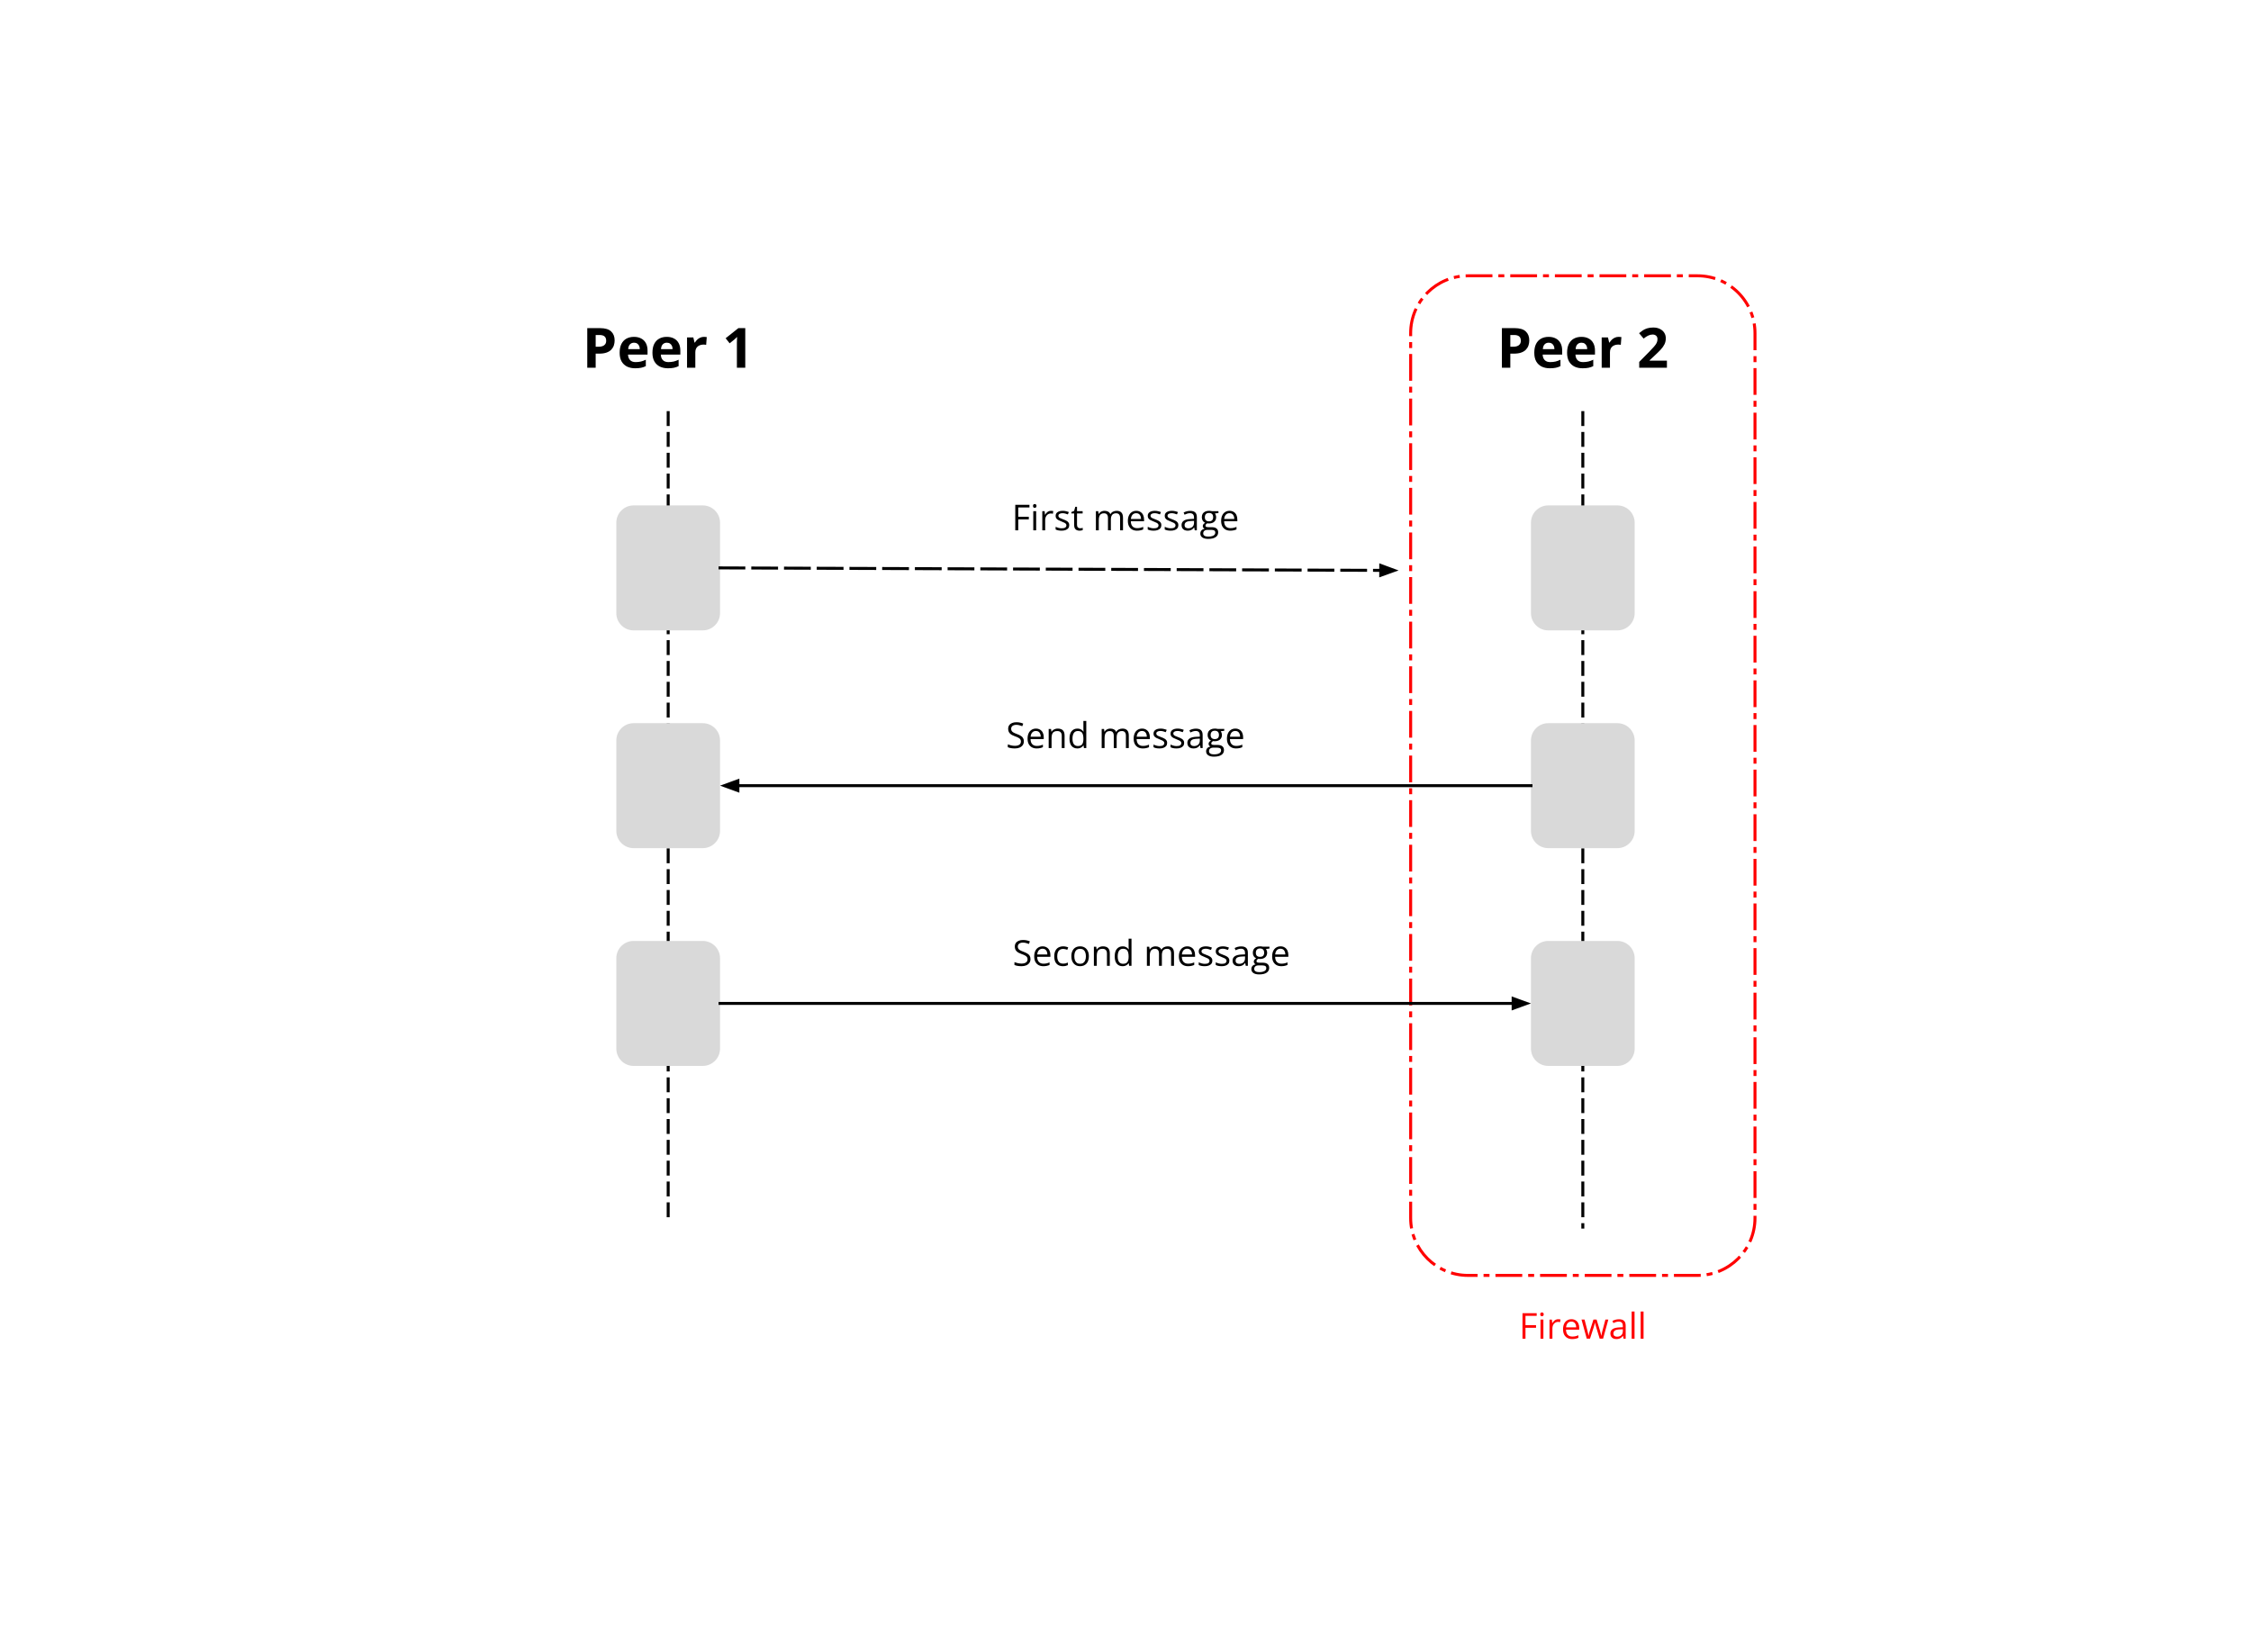 <svg version="1.1" viewBox="0.0 0.0 756.677 555.433" fill="none" stroke="none" stroke-linecap="square" stroke-miterlimit="10" xmlns:xlink="http://www.w3.org/1999/xlink" xmlns="http://www.w3.org/2000/svg"><clipPath id="p.0"><path d="m0 0l756.677 0l0 555.433l-756.677 0l0 -555.433z" clip-rule="nonzero"/></clipPath><g clip-path="url(#p.0)"><path fill="#000000" fill-opacity="0.0" d="m0 0l756.677 0l0 555.433l-756.677 0z" fill-rule="evenodd"/><path fill="#000000" fill-opacity="0.0" d="m474.193 112.015l0 0c0 -10.655 8.637 -19.292 19.292 -19.292l77.165 0l0 0c5.116 0 10.023 2.033 13.641 5.65c3.618 3.618 5.65 8.525 5.65 13.641l0 297.48c0 10.655 -8.637 19.292 -19.292 19.292l-77.165 0c-10.655 0 -19.292 -8.637 -19.292 -19.292z" fill-rule="evenodd"/><path stroke="#ff0000" stroke-width="1.0" stroke-linejoin="round" stroke-linecap="butt" stroke-dasharray="8.0,3.0,1.0,3.0" d="m474.193 112.015l0 0c0 -10.655 8.637 -19.292 19.292 -19.292l77.165 0l0 0c5.116 0 10.023 2.033 13.641 5.65c3.618 3.618 5.65 8.525 5.65 13.641l0 297.48c0 10.655 -8.637 19.292 -19.292 19.292l-77.165 0c-10.655 0 -19.292 -8.637 -19.292 -19.292z" fill-rule="evenodd"/><path fill="#000000" fill-opacity="0.0" d="m166.736 96.706l115.748 0l0 42.016l-115.748 0z" fill-rule="evenodd"/><path fill="#000000" d="m201.675 110.314q2.578 0 3.75 1.109q1.188 1.094 1.188 3.031q0 0.875 -0.266 1.672q-0.266 0.797 -0.859 1.422q-0.594 0.625 -1.594 0.984q-0.984 0.359 -2.438 0.359l-1.219 0l0 4.734l-2.828 0l0 -13.312l4.266 0zm-0.156 2.312l-1.281 0l0 3.953l0.922 0q0.797 0 1.375 -0.203q0.594 -0.219 0.906 -0.656q0.328 -0.453 0.328 -1.156q0 -0.984 -0.547 -1.453q-0.547 -0.484 -1.703 -0.484zm11.59 0.625q1.406 0 2.422 0.547q1.031 0.531 1.578 1.562q0.562 1.031 0.562 2.516l0 1.344l-6.562 0q0.047 1.188 0.703 1.859q0.656 0.656 1.828 0.656q0.984 0 1.797 -0.188q0.812 -0.203 1.656 -0.609l0 2.156q-0.75 0.375 -1.578 0.547q-0.828 0.172 -2.0 0.172q-1.531 0 -2.719 -0.562q-1.172 -0.578 -1.844 -1.734q-0.656 -1.156 -0.656 -2.906q0 -1.797 0.594 -2.984q0.609 -1.188 1.688 -1.781q1.094 -0.594 2.531 -0.594zm0.016 1.969q-0.812 0 -1.344 0.531q-0.531 0.516 -0.609 1.625l3.891 0q0 -0.625 -0.219 -1.094q-0.219 -0.484 -0.641 -0.766q-0.422 -0.297 -1.078 -0.297zm11.007 -1.969q1.406 0 2.422 0.547q1.031 0.531 1.578 1.562q0.562 1.031 0.562 2.516l0 1.344l-6.562 0q0.047 1.188 0.703 1.859q0.656 0.656 1.828 0.656q0.984 0 1.797 -0.188q0.812 -0.203 1.656 -0.609l0 2.156q-0.75 0.375 -1.578 0.547q-0.828 0.172 -2.0 0.172q-1.531 0 -2.719 -0.562q-1.172 -0.578 -1.844 -1.734q-0.656 -1.156 -0.656 -2.906q0 -1.797 0.594 -2.984q0.609 -1.188 1.688 -1.781q1.094 -0.594 2.531 -0.594zm0.016 1.969q-0.812 0 -1.344 0.531q-0.531 0.516 -0.609 1.625l3.891 0q0 -0.625 -0.219 -1.094q-0.219 -0.484 -0.641 -0.766q-0.422 -0.297 -1.078 -0.297zm12.491 -1.969q0.203 0 0.484 0.031q0.281 0.016 0.453 0.047l-0.203 2.609q-0.141 -0.047 -0.391 -0.062q-0.25 -0.031 -0.438 -0.031q-0.531 0 -1.047 0.141q-0.5 0.141 -0.906 0.453q-0.391 0.297 -0.625 0.797q-0.234 0.484 -0.234 1.203l0 5.188l-2.781 0l0 -10.188l2.109 0l0.406 1.719l0.141 0q0.297 -0.516 0.75 -0.953q0.453 -0.438 1.031 -0.688q0.578 -0.266 1.25 -0.266zm13.881 10.375l-2.812 0l0 -7.703q0 -0.328 0 -0.797q0.016 -0.469 0.031 -0.953q0.031 -0.5 0.047 -0.906q-0.109 0.125 -0.422 0.406q-0.297 0.281 -0.562 0.516l-1.531 1.234l-1.344 -1.703l4.281 -3.406l2.312 0l0 13.312z" fill-rule="nonzero"/><path fill="#000000" fill-opacity="0.0" d="m474.193 96.706l115.748 0l0 42.016l-115.748 0z" fill-rule="evenodd"/><path fill="#000000" d="m509.132 110.314q2.578 0 3.75 1.109q1.188 1.094 1.188 3.031q0 0.875 -0.266 1.672q-0.266 0.797 -0.859 1.422q-0.594 0.625 -1.594 0.984q-0.984 0.359 -2.438 0.359l-1.219 0l0 4.734l-2.828 0l0 -13.312l4.266 0zm-0.156 2.312l-1.281 0l0 3.953l0.922 0q0.797 0 1.375 -0.203q0.594 -0.219 0.906 -0.656q0.328 -0.453 0.328 -1.156q0 -0.984 -0.547 -1.453q-0.547 -0.484 -1.703 -0.484zm11.59 0.625q1.406 0 2.422 0.547q1.031 0.531 1.578 1.562q0.562 1.031 0.562 2.516l0 1.344l-6.562 0q0.047 1.188 0.703 1.859q0.656 0.656 1.828 0.656q0.984 0 1.797 -0.188q0.812 -0.203 1.656 -0.609l0 2.156q-0.75 0.375 -1.578 0.547q-0.828 0.172 -2.0 0.172q-1.531 0 -2.719 -0.562q-1.172 -0.578 -1.844 -1.734q-0.656 -1.156 -0.656 -2.906q0 -1.797 0.594 -2.984q0.609 -1.188 1.688 -1.781q1.094 -0.594 2.531 -0.594zm0.016 1.969q-0.812 0 -1.344 0.531q-0.531 0.516 -0.609 1.625l3.891 0q0 -0.625 -0.219 -1.094q-0.219 -0.484 -0.641 -0.766q-0.422 -0.297 -1.078 -0.297zm11.007 -1.969q1.406 0 2.422 0.547q1.031 0.531 1.578 1.562q0.562 1.031 0.562 2.516l0 1.344l-6.562 0q0.047 1.188 0.703 1.859q0.656 0.656 1.828 0.656q0.984 0 1.797 -0.188q0.812 -0.203 1.656 -0.609l0 2.156q-0.75 0.375 -1.578 0.547q-0.828 0.172 -2.0 0.172q-1.531 0 -2.719 -0.562q-1.172 -0.578 -1.844 -1.734q-0.656 -1.156 -0.656 -2.906q0 -1.797 0.594 -2.984q0.609 -1.188 1.688 -1.781q1.094 -0.594 2.531 -0.594zm0.016 1.969q-0.812 0 -1.344 0.531q-0.531 0.516 -0.609 1.625l3.891 0q0 -0.625 -0.219 -1.094q-0.219 -0.484 -0.641 -0.766q-0.422 -0.297 -1.078 -0.297zm12.491 -1.969q0.203 0 0.484 0.031q0.281 0.016 0.453 0.047l-0.203 2.609q-0.141 -0.047 -0.391 -0.062q-0.25 -0.031 -0.438 -0.031q-0.531 0 -1.047 0.141q-0.5 0.141 -0.906 0.453q-0.391 0.297 -0.625 0.797q-0.234 0.484 -0.234 1.203l0 5.188l-2.781 0l0 -10.188l2.109 0l0.406 1.719l0.141 0q0.297 -0.516 0.75 -0.953q0.453 -0.438 1.031 -0.688q0.578 -0.266 1.25 -0.266zm16.24 10.375l-9.312 0l0 -1.953l3.344 -3.391q1.0 -1.031 1.609 -1.719q0.625 -0.703 0.906 -1.281q0.281 -0.578 0.281 -1.234q0 -0.781 -0.453 -1.172q-0.438 -0.406 -1.172 -0.406q-0.781 0 -1.516 0.359q-0.719 0.344 -1.516 1.0l-1.531 -1.812q0.578 -0.484 1.219 -0.922q0.641 -0.438 1.484 -0.703q0.859 -0.281 2.062 -0.281q1.312 0 2.25 0.484q0.938 0.469 1.453 1.281q0.516 0.812 0.516 1.844q0 1.109 -0.438 2.016q-0.438 0.906 -1.281 1.812q-0.828 0.891 -2.0 1.969l-1.719 1.609l0 0.125l5.812 0l0 2.375z" fill-rule="nonzero"/><path fill="#000000" fill-opacity="0.0" d="m166.736 410.559l115.748 0l0 42.016l-115.748 0z" fill-rule="evenodd"/><path fill="#000000" fill-opacity="0.0" d="m224.61 138.722l0 271.843" fill-rule="evenodd"/><path stroke="#000000" stroke-width="1.0" stroke-linejoin="round" stroke-linecap="butt" stroke-dasharray="4.0,3.0" d="m224.61 138.722l0 271.843" fill-rule="evenodd"/><path fill="#000000" fill-opacity="0.0" d="m474.193 412.556l115.748 0l0 42.016l-115.748 0z" fill-rule="evenodd"/><path fill="#000000" fill-opacity="0.0" d="m532.067 138.722l0 273.827" fill-rule="evenodd"/><path stroke="#000000" stroke-width="1.0" stroke-linejoin="round" stroke-linecap="butt" stroke-dasharray="4.0,3.0" d="m532.067 138.722l0 273.827" fill-rule="evenodd"/><path fill="#d9d9d9" d="m207.177 175.73l0 0c0 -3.209 2.602 -5.811 5.811 -5.811l23.244 0l0 0c1.541 0 3.019 0.612 4.109 1.702c1.09 1.09 1.702 2.568 1.702 4.109l0 30.393c0 3.209 -2.602 5.811 -5.811 5.811l-23.244 0c-3.209 0 -5.811 -2.602 -5.811 -5.811z" fill-rule="evenodd"/><path fill="#d9d9d9" d="m514.634 175.73l0 0c0 -3.209 2.602 -5.811 5.811 -5.811l23.244 0l0 0c1.541 0 3.019 0.612 4.109 1.702c1.09 1.09 1.702 2.568 1.702 4.109l0 30.393c0 3.209 -2.602 5.811 -5.811 5.811l-23.244 0c-3.209 0 -5.811 -2.602 -5.811 -5.811z" fill-rule="evenodd"/><path fill="#000000" fill-opacity="0.0" d="m242.043 190.927l228.094 0.85" fill-rule="evenodd"/><path stroke="#000000" stroke-width="1.0" stroke-linejoin="round" stroke-linecap="butt" stroke-dasharray="8.0,3.0" d="m242.043 190.927l222.095 0.828" fill-rule="evenodd"/><path fill="#000000" stroke="#000000" stroke-width="1.0" stroke-linecap="butt" d="m464.132 193.406l4.544 -1.635l-4.532 -1.669z" fill-rule="evenodd"/><path fill="#000000" fill-opacity="0.0" d="m280.671 157.005l195.339 0l0 33.921l-195.339 0z" fill-rule="evenodd"/><path fill="#000000" d="m342.288 178.286l-1.0 0l0 -8.562l4.766 0l0 0.875l-3.766 0l0 3.141l3.547 0l0 0.875l-3.547 0l0 3.672zm6.021 -6.422l0 6.422l-0.969 0l0 -6.422l0.969 0zm-0.469 -2.406q0.234 0 0.406 0.156q0.172 0.156 0.172 0.484q0 0.328 -0.172 0.484q-0.172 0.156 -0.406 0.156q-0.266 0 -0.438 -0.156q-0.156 -0.156 -0.156 -0.484q0 -0.328 0.156 -0.484q0.172 -0.156 0.438 -0.156zm5.436 2.281q0.203 0 0.406 0.031q0.219 0.016 0.375 0.047l-0.125 0.906q-0.156 -0.047 -0.344 -0.062q-0.188 -0.031 -0.359 -0.031q-0.391 0 -0.734 0.156q-0.344 0.156 -0.609 0.453q-0.25 0.281 -0.406 0.703q-0.141 0.406 -0.141 0.891l0 3.453l-0.969 0l0 -6.422l0.797 0l0.109 1.188l0.047 0q0.203 -0.359 0.484 -0.656q0.281 -0.297 0.641 -0.469q0.375 -0.188 0.828 -0.188zm6.154 4.781q0 0.625 -0.312 1.047q-0.312 0.406 -0.891 0.625q-0.562 0.219 -1.359 0.219q-0.672 0 -1.172 -0.109q-0.484 -0.109 -0.844 -0.297l0 -0.906q0.391 0.203 0.938 0.359q0.547 0.156 1.109 0.156q0.828 0 1.203 -0.266q0.375 -0.281 0.375 -0.734q0 -0.266 -0.156 -0.469q-0.141 -0.203 -0.5 -0.391q-0.344 -0.188 -0.969 -0.422q-0.609 -0.234 -1.062 -0.469q-0.438 -0.234 -0.688 -0.562q-0.25 -0.328 -0.25 -0.875q0 -0.812 0.656 -1.25q0.672 -0.438 1.734 -0.438q0.594 0 1.094 0.125q0.5 0.109 0.953 0.297l-0.328 0.781q-0.406 -0.172 -0.859 -0.281q-0.453 -0.125 -0.922 -0.125q-0.672 0 -1.031 0.234q-0.359 0.219 -0.359 0.609q0 0.297 0.156 0.5q0.172 0.188 0.547 0.359q0.375 0.156 0.969 0.391q0.609 0.219 1.047 0.469q0.438 0.234 0.672 0.578q0.25 0.328 0.25 0.844zm3.625 1.078q0.25 0 0.5 -0.031q0.25 -0.047 0.406 -0.109l0 0.766q-0.172 0.078 -0.469 0.125q-0.297 0.062 -0.594 0.062q-0.5 0 -0.922 -0.172q-0.422 -0.188 -0.672 -0.609q-0.234 -0.438 -0.234 -1.203l0 -3.797l-0.922 0l0 -0.484l0.922 -0.375l0.391 -1.391l0.578 0l0 1.484l1.891 0l0 0.766l-1.891 0l0 3.781q0 0.594 0.281 0.891q0.281 0.297 0.734 0.297zm12.301 -5.859q1.062 0 1.594 0.562q0.547 0.547 0.547 1.781l0 4.203l-0.969 0l0 -4.156q0 -0.781 -0.344 -1.172q-0.328 -0.391 -0.984 -0.391q-0.938 0 -1.359 0.547q-0.422 0.531 -0.422 1.578l0 3.594l-0.969 0l0 -4.156q0 -0.531 -0.156 -0.875q-0.141 -0.344 -0.438 -0.516q-0.297 -0.172 -0.75 -0.172q-0.625 0 -1.016 0.266q-0.391 0.266 -0.562 0.781q-0.172 0.516 -0.172 1.266l0 3.406l-0.969 0l0 -6.422l0.781 0l0.141 0.906l0.062 0q0.188 -0.328 0.484 -0.562q0.297 -0.234 0.656 -0.344q0.359 -0.125 0.766 -0.125q0.734 0 1.234 0.281q0.5 0.266 0.719 0.828l0.047 0q0.312 -0.562 0.859 -0.828q0.562 -0.281 1.219 -0.281zm6.609 0q0.812 0 1.391 0.375q0.594 0.359 0.906 1.016q0.312 0.656 0.312 1.516l0 0.609l-4.438 0q0.016 1.125 0.562 1.719q0.547 0.594 1.547 0.594q0.609 0 1.078 -0.109q0.469 -0.109 0.969 -0.328l0 0.859q-0.484 0.219 -0.969 0.312q-0.469 0.109 -1.125 0.109q-0.922 0 -1.609 -0.375q-0.688 -0.391 -1.078 -1.125q-0.375 -0.734 -0.375 -1.797q0 -1.031 0.344 -1.781q0.344 -0.766 0.984 -1.172q0.641 -0.422 1.5 -0.422zm-0.016 0.797q-0.781 0 -1.25 0.516q-0.453 0.516 -0.547 1.422l3.406 0q0 -0.578 -0.188 -1.0q-0.172 -0.438 -0.531 -0.688q-0.344 -0.25 -0.891 -0.25zm8.441 3.984q0 0.625 -0.312 1.047q-0.312 0.406 -0.891 0.625q-0.562 0.219 -1.359 0.219q-0.672 0 -1.172 -0.109q-0.484 -0.109 -0.844 -0.297l0 -0.906q0.391 0.203 0.938 0.359q0.547 0.156 1.109 0.156q0.828 0 1.203 -0.266q0.375 -0.281 0.375 -0.734q0 -0.266 -0.156 -0.469q-0.141 -0.203 -0.5 -0.391q-0.344 -0.188 -0.969 -0.422q-0.609 -0.234 -1.062 -0.469q-0.438 -0.234 -0.688 -0.562q-0.25 -0.328 -0.25 -0.875q0 -0.812 0.656 -1.25q0.672 -0.438 1.734 -0.438q0.594 0 1.094 0.125q0.5 0.109 0.953 0.297l-0.328 0.781q-0.406 -0.172 -0.859 -0.281q-0.453 -0.125 -0.922 -0.125q-0.672 0 -1.031 0.234q-0.359 0.219 -0.359 0.609q0 0.297 0.156 0.5q0.172 0.188 0.547 0.359q0.375 0.156 0.969 0.391q0.609 0.219 1.047 0.469q0.438 0.234 0.672 0.578q0.25 0.328 0.25 0.844zm5.719 0q0 0.625 -0.312 1.047q-0.312 0.406 -0.891 0.625q-0.562 0.219 -1.359 0.219q-0.672 0 -1.172 -0.109q-0.484 -0.109 -0.844 -0.297l0 -0.906q0.391 0.203 0.938 0.359q0.547 0.156 1.109 0.156q0.828 0 1.203 -0.266q0.375 -0.281 0.375 -0.734q0 -0.266 -0.156 -0.469q-0.141 -0.203 -0.5 -0.391q-0.344 -0.188 -0.969 -0.422q-0.609 -0.234 -1.062 -0.469q-0.438 -0.234 -0.688 -0.562q-0.25 -0.328 -0.25 -0.875q0 -0.812 0.656 -1.25q0.672 -0.438 1.734 -0.438q0.594 0 1.094 0.125q0.5 0.109 0.953 0.297l-0.328 0.781q-0.406 -0.172 -0.859 -0.281q-0.453 -0.125 -0.922 -0.125q-0.672 0 -1.031 0.234q-0.359 0.219 -0.359 0.609q0 0.297 0.156 0.5q0.172 0.188 0.547 0.359q0.375 0.156 0.969 0.391q0.609 0.219 1.047 0.469q0.438 0.234 0.672 0.578q0.25 0.328 0.25 0.844zm3.953 -4.766q1.156 0 1.703 0.516q0.562 0.516 0.562 1.656l0 4.359l-0.703 0l-0.188 -0.953l-0.047 0q-0.266 0.359 -0.562 0.594q-0.297 0.234 -0.688 0.359q-0.375 0.125 -0.938 0.125q-0.578 0 -1.031 -0.203q-0.453 -0.219 -0.719 -0.625q-0.266 -0.422 -0.266 -1.062q0 -0.953 0.766 -1.469q0.766 -0.516 2.328 -0.562l1.094 -0.047l0 -0.406q0 -0.828 -0.359 -1.156q-0.344 -0.344 -1.0 -0.344q-0.5 0 -0.969 0.156q-0.453 0.141 -0.859 0.344l-0.297 -0.734q0.438 -0.234 1.0 -0.391q0.562 -0.156 1.172 -0.156zm1.312 3.359l-0.984 0.047q-1.203 0.047 -1.703 0.391q-0.484 0.344 -0.484 0.984q0 0.547 0.328 0.812q0.344 0.266 0.891 0.266q0.859 0 1.406 -0.469q0.547 -0.484 0.547 -1.438l0 -0.594zm4.746 6.062q-1.266 0 -1.953 -0.484q-0.672 -0.469 -0.672 -1.312q0 -0.609 0.375 -1.047q0.391 -0.422 1.062 -0.562q-0.25 -0.109 -0.438 -0.344q-0.172 -0.234 -0.172 -0.547q0 -0.344 0.188 -0.609q0.203 -0.266 0.609 -0.516q-0.5 -0.203 -0.812 -0.688q-0.312 -0.5 -0.312 -1.141q0 -0.703 0.281 -1.188q0.297 -0.484 0.828 -0.734q0.547 -0.266 1.328 -0.266q0.172 0 0.344 0.016q0.172 0.016 0.328 0.047q0.156 0.016 0.281 0.047l2.203 0l0 0.625l-1.188 0.156q0.172 0.219 0.281 0.547q0.125 0.328 0.125 0.719q0 0.953 -0.656 1.531q-0.641 0.562 -1.781 0.562q-0.266 0 -0.547 -0.047q-0.281 0.156 -0.438 0.344q-0.156 0.188 -0.156 0.453q0 0.188 0.109 0.297q0.125 0.109 0.344 0.156q0.219 0.047 0.516 0.047l1.141 0q1.047 0 1.594 0.438q0.562 0.438 0.562 1.297q0 1.062 -0.875 1.625q-0.859 0.578 -2.5 0.578zm0.031 -0.766q0.797 0 1.312 -0.172q0.531 -0.156 0.797 -0.453q0.266 -0.297 0.266 -0.719q0 -0.391 -0.188 -0.594q-0.172 -0.188 -0.516 -0.25q-0.328 -0.078 -0.828 -0.078l-1.109 0q-0.438 0 -0.766 0.141q-0.312 0.141 -0.484 0.391q-0.172 0.266 -0.172 0.672q0 0.516 0.438 0.781q0.438 0.281 1.25 0.281zm0.25 -5.141q0.703 0 1.047 -0.344q0.359 -0.359 0.359 -1.031q0 -0.719 -0.359 -1.078q-0.359 -0.359 -1.047 -0.359q-0.672 0 -1.031 0.375q-0.359 0.359 -0.359 1.078q0 0.656 0.359 1.016q0.359 0.344 1.031 0.344zm6.922 -3.531q0.812 0 1.391 0.375q0.594 0.359 0.906 1.016q0.312 0.656 0.312 1.516l0 0.609l-4.438 0q0.016 1.125 0.562 1.719q0.547 0.594 1.547 0.594q0.609 0 1.078 -0.109q0.469 -0.109 0.969 -0.328l0 0.859q-0.484 0.219 -0.969 0.312q-0.469 0.109 -1.125 0.109q-0.922 0 -1.609 -0.375q-0.688 -0.391 -1.078 -1.125q-0.375 -0.734 -0.375 -1.797q0 -1.031 0.344 -1.781q0.344 -0.766 0.984 -1.172q0.641 -0.422 1.5 -0.422zm-0.016 0.797q-0.781 0 -1.25 0.516q-0.453 0.516 -0.547 1.422l3.406 0q0 -0.578 -0.188 -1.0q-0.172 -0.438 -0.531 -0.688q-0.344 -0.25 -0.891 -0.25z" fill-rule="nonzero"/><path fill="#d9d9d9" d="m514.634 248.942l0 0c0 -3.209 2.602 -5.811 5.811 -5.811l23.244 0l0 0c1.541 0 3.019 0.612 4.109 1.702c1.09 1.09 1.702 2.568 1.702 4.109l0 30.393c0 3.209 -2.602 5.811 -5.811 5.811l-23.244 0c-3.209 0 -5.811 -2.602 -5.811 -5.811z" fill-rule="evenodd"/><path fill="#d9d9d9" d="m207.177 248.942l0 0c0 -3.209 2.602 -5.811 5.811 -5.811l23.244 0l0 0c1.541 0 3.019 0.612 4.109 1.702c1.09 1.09 1.702 2.568 1.702 4.109l0 30.393c0 3.209 -2.602 5.811 -5.811 5.811l-23.244 0c-3.209 0 -5.811 -2.602 -5.811 -5.811z" fill-rule="evenodd"/><path fill="#000000" fill-opacity="0.0" d="m242.043 264.139l272.598 0" fill-rule="evenodd"/><path stroke="#000000" stroke-width="1.0" stroke-linejoin="round" stroke-linecap="butt" d="m248.043 264.139l266.598 0" fill-rule="evenodd"/><path fill="#000000" stroke="#000000" stroke-width="1.0" stroke-linecap="butt" d="m248.043 262.487l-4.538 1.652l4.538 1.652z" fill-rule="evenodd"/><path fill="#d9d9d9" d="m207.177 322.154l0 0c0 -3.209 2.602 -5.811 5.811 -5.811l23.244 0l0 0c1.541 0 3.019 0.612 4.109 1.702c1.09 1.09 1.702 2.568 1.702 4.109l0 30.393c0 3.209 -2.602 5.811 -5.811 5.811l-23.244 0c-3.209 0 -5.811 -2.602 -5.811 -5.811z" fill-rule="evenodd"/><path fill="#d9d9d9" d="m514.634 322.155l0 0c0 -3.209 2.602 -5.811 5.811 -5.811l23.244 0l0 0c1.541 0 3.019 0.612 4.109 1.702c1.09 1.09 1.702 2.568 1.702 4.109l0 30.393c0 3.209 -2.602 5.811 -5.811 5.811l-23.244 0c-3.209 0 -5.811 -2.602 -5.811 -5.811z" fill-rule="evenodd"/><path fill="#000000" fill-opacity="0.0" d="m280.669 230.218l195.339 0l0 33.921l-195.339 0z" fill-rule="evenodd"/><path fill="#000000" d="m344.167 249.217q0 0.766 -0.375 1.297q-0.375 0.531 -1.062 0.828q-0.672 0.281 -1.594 0.281q-0.484 0 -0.922 -0.047q-0.422 -0.047 -0.797 -0.141q-0.359 -0.094 -0.641 -0.219l0 -0.953q0.453 0.172 1.078 0.328q0.641 0.156 1.328 0.156q0.641 0 1.078 -0.172q0.453 -0.172 0.688 -0.484q0.234 -0.328 0.234 -0.797q0 -0.438 -0.203 -0.734q-0.188 -0.297 -0.641 -0.531q-0.438 -0.25 -1.219 -0.516q-0.547 -0.203 -0.969 -0.422q-0.406 -0.234 -0.688 -0.531q-0.281 -0.297 -0.422 -0.672q-0.141 -0.391 -0.141 -0.891q0 -0.688 0.344 -1.172q0.344 -0.5 0.953 -0.75q0.625 -0.266 1.438 -0.266q0.688 0 1.266 0.125q0.578 0.125 1.062 0.344l-0.312 0.859q-0.453 -0.188 -0.984 -0.312q-0.516 -0.141 -1.062 -0.141q-0.547 0 -0.922 0.172q-0.375 0.156 -0.578 0.453q-0.203 0.281 -0.203 0.688q0 0.453 0.188 0.75q0.188 0.297 0.609 0.531q0.422 0.234 1.109 0.484q0.766 0.281 1.281 0.594q0.531 0.297 0.797 0.75q0.281 0.438 0.281 1.109zm4.08 -4.266q0.812 0 1.391 0.375q0.594 0.359 0.906 1.016q0.312 0.656 0.312 1.516l0 0.609l-4.438 0q0.016 1.125 0.562 1.719q0.547 0.594 1.547 0.594q0.609 0 1.078 -0.109q0.469 -0.109 0.969 -0.328l0 0.859q-0.484 0.219 -0.969 0.312q-0.469 0.109 -1.125 0.109q-0.922 0 -1.609 -0.375q-0.688 -0.391 -1.078 -1.125q-0.375 -0.734 -0.375 -1.797q0 -1.031 0.344 -1.781q0.344 -0.766 0.984 -1.172q0.641 -0.422 1.5 -0.422zm-0.016 0.797q-0.781 0 -1.25 0.516q-0.453 0.516 -0.547 1.422l3.406 0q0 -0.578 -0.188 -1.0q-0.172 -0.438 -0.531 -0.688q-0.344 -0.25 -0.891 -0.25zm7.316 -0.797q1.141 0 1.719 0.562q0.594 0.562 0.594 1.797l0 4.188l-0.953 0l0 -4.125q0 -0.797 -0.375 -1.188q-0.359 -0.406 -1.109 -0.406q-1.078 0 -1.516 0.609q-0.422 0.594 -0.422 1.75l0 3.359l-0.969 0l0 -6.422l0.781 0l0.141 0.922l0.062 0q0.203 -0.344 0.516 -0.562q0.312 -0.234 0.703 -0.359q0.406 -0.125 0.828 -0.125zm6.609 6.672q-1.219 0 -1.938 -0.828q-0.703 -0.844 -0.703 -2.484q0 -1.656 0.719 -2.5q0.734 -0.859 1.938 -0.859q0.516 0 0.891 0.141q0.375 0.141 0.656 0.375q0.281 0.219 0.469 0.5l0.062 0q-0.016 -0.188 -0.047 -0.5q-0.016 -0.312 -0.016 -0.516l0 -2.578l0.969 0l0 9.125l-0.781 0l-0.156 -0.922l-0.031 0q-0.188 0.297 -0.469 0.531q-0.281 0.234 -0.672 0.375q-0.375 0.141 -0.891 0.141zm0.156 -0.812q1.031 0 1.453 -0.578q0.422 -0.594 0.422 -1.75l0 -0.172q0 -1.234 -0.406 -1.891q-0.406 -0.656 -1.469 -0.656q-0.906 0 -1.359 0.688q-0.438 0.688 -0.438 1.875q0 1.188 0.438 1.844q0.453 0.641 1.359 0.641zm14.99 -5.859q1.062 0 1.594 0.562q0.547 0.547 0.547 1.781l0 4.203l-0.969 0l0 -4.156q0 -0.781 -0.344 -1.172q-0.328 -0.391 -0.984 -0.391q-0.938 0 -1.359 0.547q-0.422 0.531 -0.422 1.578l0 3.594l-0.969 0l0 -4.156q0 -0.531 -0.156 -0.875q-0.141 -0.344 -0.438 -0.516q-0.297 -0.172 -0.75 -0.172q-0.625 0 -1.016 0.266q-0.391 0.266 -0.562 0.781q-0.172 0.516 -0.172 1.266l0 3.406l-0.969 0l0 -6.422l0.781 0l0.141 0.906l0.062 0q0.188 -0.328 0.484 -0.562q0.297 -0.234 0.656 -0.344q0.359 -0.125 0.766 -0.125q0.734 0 1.234 0.281q0.5 0.266 0.719 0.828l0.047 0q0.312 -0.562 0.859 -0.828q0.562 -0.281 1.219 -0.281zm6.609 0q0.812 0 1.391 0.375q0.594 0.359 0.906 1.016q0.312 0.656 0.312 1.516l0 0.609l-4.438 0q0.016 1.125 0.562 1.719q0.547 0.594 1.547 0.594q0.609 0 1.078 -0.109q0.469 -0.109 0.969 -0.328l0 0.859q-0.484 0.219 -0.969 0.312q-0.469 0.109 -1.125 0.109q-0.922 0 -1.609 -0.375q-0.688 -0.391 -1.078 -1.125q-0.375 -0.734 -0.375 -1.797q0 -1.031 0.344 -1.781q0.344 -0.766 0.984 -1.172q0.641 -0.422 1.5 -0.422zm-0.016 0.797q-0.781 0 -1.25 0.516q-0.453 0.516 -0.547 1.422l3.406 0q0 -0.578 -0.188 -1.0q-0.172 -0.438 -0.531 -0.688q-0.344 -0.25 -0.891 -0.25zm8.441 3.984q0 0.625 -0.312 1.047q-0.312 0.406 -0.891 0.625q-0.562 0.219 -1.359 0.219q-0.672 0 -1.172 -0.109q-0.484 -0.109 -0.844 -0.297l0 -0.906q0.391 0.203 0.938 0.359q0.547 0.156 1.109 0.156q0.828 0 1.203 -0.266q0.375 -0.281 0.375 -0.734q0 -0.266 -0.156 -0.469q-0.141 -0.203 -0.5 -0.391q-0.344 -0.188 -0.969 -0.422q-0.609 -0.234 -1.062 -0.469q-0.438 -0.234 -0.688 -0.562q-0.25 -0.328 -0.25 -0.875q0 -0.812 0.656 -1.25q0.672 -0.438 1.734 -0.438q0.594 0 1.094 0.125q0.5 0.109 0.953 0.297l-0.328 0.781q-0.406 -0.172 -0.859 -0.281q-0.453 -0.125 -0.922 -0.125q-0.672 0 -1.031 0.234q-0.359 0.219 -0.359 0.609q0 0.297 0.156 0.5q0.172 0.188 0.547 0.359q0.375 0.156 0.969 0.391q0.609 0.219 1.047 0.469q0.438 0.234 0.672 0.578q0.25 0.328 0.25 0.844zm5.719 0q0 0.625 -0.312 1.047q-0.312 0.406 -0.891 0.625q-0.562 0.219 -1.359 0.219q-0.672 0 -1.172 -0.109q-0.484 -0.109 -0.844 -0.297l0 -0.906q0.391 0.203 0.938 0.359q0.547 0.156 1.109 0.156q0.828 0 1.203 -0.266q0.375 -0.281 0.375 -0.734q0 -0.266 -0.156 -0.469q-0.141 -0.203 -0.5 -0.391q-0.344 -0.188 -0.969 -0.422q-0.609 -0.234 -1.062 -0.469q-0.438 -0.234 -0.688 -0.562q-0.25 -0.328 -0.25 -0.875q0 -0.812 0.656 -1.25q0.672 -0.438 1.734 -0.438q0.594 0 1.094 0.125q0.5 0.109 0.953 0.297l-0.328 0.781q-0.406 -0.172 -0.859 -0.281q-0.453 -0.125 -0.922 -0.125q-0.672 0 -1.031 0.234q-0.359 0.219 -0.359 0.609q0 0.297 0.156 0.5q0.172 0.188 0.547 0.359q0.375 0.156 0.969 0.391q0.609 0.219 1.047 0.469q0.438 0.234 0.672 0.578q0.25 0.328 0.25 0.844zm3.953 -4.766q1.156 0 1.703 0.516q0.562 0.516 0.562 1.656l0 4.359l-0.703 0l-0.188 -0.953l-0.047 0q-0.266 0.359 -0.562 0.594q-0.297 0.234 -0.688 0.359q-0.375 0.125 -0.938 0.125q-0.578 0 -1.031 -0.203q-0.453 -0.219 -0.719 -0.625q-0.266 -0.422 -0.266 -1.062q0 -0.953 0.766 -1.469q0.766 -0.516 2.328 -0.562l1.094 -0.047l0 -0.406q0 -0.828 -0.359 -1.156q-0.344 -0.344 -1.0 -0.344q-0.5 0 -0.969 0.156q-0.453 0.141 -0.859 0.344l-0.297 -0.734q0.438 -0.234 1.0 -0.391q0.562 -0.156 1.172 -0.156zm1.312 3.359l-0.984 0.047q-1.203 0.047 -1.703 0.391q-0.484 0.344 -0.484 0.984q0 0.547 0.328 0.812q0.344 0.266 0.891 0.266q0.859 0 1.406 -0.469q0.547 -0.484 0.547 -1.438l0 -0.594zm4.746 6.062q-1.266 0 -1.953 -0.484q-0.672 -0.469 -0.672 -1.312q0 -0.609 0.375 -1.047q0.391 -0.422 1.062 -0.562q-0.25 -0.109 -0.438 -0.344q-0.172 -0.234 -0.172 -0.547q0 -0.344 0.188 -0.609q0.203 -0.266 0.609 -0.516q-0.5 -0.203 -0.812 -0.688q-0.312 -0.5 -0.312 -1.141q0 -0.703 0.281 -1.188q0.297 -0.484 0.828 -0.734q0.547 -0.266 1.328 -0.266q0.172 0 0.344 0.016q0.172 0.016 0.328 0.047q0.156 0.016 0.281 0.047l2.203 0l0 0.625l-1.188 0.156q0.172 0.219 0.281 0.547q0.125 0.328 0.125 0.719q0 0.953 -0.656 1.531q-0.641 0.562 -1.781 0.562q-0.266 0 -0.547 -0.047q-0.281 0.156 -0.438 0.344q-0.156 0.188 -0.156 0.453q0 0.188 0.109 0.297q0.125 0.109 0.344 0.156q0.219 0.047 0.516 0.047l1.141 0q1.047 0 1.594 0.438q0.562 0.438 0.562 1.297q0 1.062 -0.875 1.625q-0.859 0.578 -2.5 0.578zm0.031 -0.766q0.797 0 1.312 -0.172q0.531 -0.156 0.797 -0.453q0.266 -0.297 0.266 -0.719q0 -0.391 -0.188 -0.594q-0.172 -0.188 -0.516 -0.25q-0.328 -0.078 -0.828 -0.078l-1.109 0q-0.438 0 -0.766 0.141q-0.312 0.141 -0.484 0.391q-0.172 0.266 -0.172 0.672q0 0.516 0.438 0.781q0.438 0.281 1.25 0.281zm0.25 -5.141q0.703 0 1.047 -0.344q0.359 -0.359 0.359 -1.031q0 -0.719 -0.359 -1.078q-0.359 -0.359 -1.047 -0.359q-0.672 0 -1.031 0.375q-0.359 0.359 -0.359 1.078q0 0.656 0.359 1.016q0.359 0.344 1.031 0.344zm6.922 -3.531q0.812 0 1.391 0.375q0.594 0.359 0.906 1.016q0.312 0.656 0.312 1.516l0 0.609l-4.438 0q0.016 1.125 0.562 1.719q0.547 0.594 1.547 0.594q0.609 0 1.078 -0.109q0.469 -0.109 0.969 -0.328l0 0.859q-0.484 0.219 -0.969 0.312q-0.469 0.109 -1.125 0.109q-0.922 0 -1.609 -0.375q-0.688 -0.391 -1.078 -1.125q-0.375 -0.734 -0.375 -1.797q0 -1.031 0.344 -1.781q0.344 -0.766 0.984 -1.172q0.641 -0.422 1.5 -0.422zm-0.016 0.797q-0.781 0 -1.25 0.516q-0.453 0.516 -0.547 1.422l3.406 0q0 -0.578 -0.188 -1.0q-0.172 -0.438 -0.531 -0.688q-0.344 -0.25 -0.891 -0.25z" fill-rule="nonzero"/><path fill="#000000" fill-opacity="0.0" d="m477.075 428.786l109.984 0l0 33.921l-109.984 0z" fill-rule="evenodd"/><path fill="#ff0000" d="m512.793 450.067l-1 0l0 -8.562l4.766 0l0 0.875l-3.766 0l0 3.141l3.547 0l0 0.875l-3.547 0l0 3.672zm6.021 -6.422l0 6.422l-0.969 0l0 -6.422l0.969 0zm-0.469 -2.406q0.234 0 0.406 0.156q0.172 0.156 0.172 0.484q0 0.328 -0.172 0.484q-0.172 0.156 -0.406 0.156q-0.266 0 -0.438 -0.156q-0.156 -0.156 -0.156 -0.484q0 -0.328 0.156 -0.484q0.172 -0.156 0.438 -0.156zm5.436 2.281q0.203 0 0.406 0.031q0.219 0.016 0.375 0.047l-0.125 0.906q-0.156 -0.047 -0.344 -0.062q-0.188 -0.031 -0.359 -0.031q-0.391 0 -0.734 0.156q-0.344 0.156 -0.609 0.453q-0.25 0.281 -0.406 0.703q-0.141 0.406 -0.141 0.891l0 3.453l-0.969 0l0 -6.422l0.797 0l0.109 1.188l0.047 0q0.203 -0.359 0.484 -0.656q0.281 -0.297 0.641 -0.469q0.375 -0.188 0.828 -0.188zm4.467 0q0.812 0 1.391 0.375q0.594 0.359 0.906 1.016q0.312 0.656 0.312 1.516l0 0.609l-4.438 0q0.016 1.125 0.562 1.719q0.547 0.594 1.547 0.594q0.609 0 1.078 -0.109q0.469 -0.109 0.969 -0.328l0 0.859q-0.484 0.219 -0.969 0.312q-0.469 0.109 -1.125 0.109q-0.922 0 -1.609 -0.375q-0.688 -0.391 -1.078 -1.125q-0.375 -0.734 -0.375 -1.797q0 -1.031 0.344 -1.781q0.344 -0.766 0.984 -1.172q0.641 -0.422 1.5 -0.422zm-0.016 0.797q-0.781 0 -1.25 0.516q-0.453 0.516 -0.547 1.422l3.406 0q0 -0.578 -0.188 -1.0q-0.172 -0.438 -0.531 -0.688q-0.344 -0.25 -0.891 -0.25zm9.504 5.734l-1.141 -3.734q-0.078 -0.234 -0.141 -0.469q-0.062 -0.234 -0.125 -0.438q-0.062 -0.219 -0.109 -0.406q-0.031 -0.188 -0.062 -0.328l-0.047 0q-0.016 0.141 -0.062 0.328q-0.031 0.188 -0.094 0.406q-0.062 0.203 -0.125 0.453q-0.062 0.234 -0.141 0.469l-1.203 3.719l-1.094 0l-1.766 -6.422l1.016 0l0.922 3.547q0.094 0.359 0.172 0.703q0.094 0.328 0.156 0.641q0.062 0.297 0.078 0.516l0.047 0q0.047 -0.141 0.078 -0.344q0.047 -0.203 0.094 -0.438q0.062 -0.234 0.125 -0.469q0.078 -0.234 0.141 -0.438l1.188 -3.719l1.047 0l1.141 3.719q0.078 0.281 0.156 0.594q0.094 0.297 0.156 0.578q0.078 0.281 0.109 0.516l0.047 0q0.031 -0.203 0.094 -0.5q0.062 -0.297 0.141 -0.641q0.094 -0.359 0.188 -0.719l0.938 -3.547l0.984 0l-1.766 6.422l-1.141 0zm6.471 -6.516q1.156 0 1.703 0.516q0.562 0.516 0.562 1.656l0 4.359l-0.703 0l-0.188 -0.953l-0.047 0q-0.266 0.359 -0.562 0.594q-0.297 0.234 -0.688 0.359q-0.375 0.125 -0.938 0.125q-0.578 0 -1.031 -0.203q-0.453 -0.219 -0.719 -0.625q-0.266 -0.422 -0.266 -1.062q0 -0.953 0.766 -1.469q0.766 -0.516 2.328 -0.562l1.094 -0.047l0 -0.406q0 -0.828 -0.359 -1.156q-0.344 -0.344 -1.0 -0.344q-0.5 0 -0.969 0.156q-0.453 0.141 -0.859 0.344l-0.297 -0.734q0.438 -0.234 1.0 -0.391q0.562 -0.156 1.172 -0.156zm1.312 3.359l-0.984 0.047q-1.203 0.047 -1.703 0.391q-0.484 0.344 -0.484 0.984q0 0.547 0.328 0.812q0.344 0.266 0.891 0.266q0.859 0 1.406 -0.469q0.547 -0.484 0.547 -1.438l0 -0.594zm3.934 3.172l-0.969 0l0 -9.125l0.969 0l0 9.125zm3.029 0l-0.969 0l0 -9.125l0.969 0l0 9.125z" fill-rule="nonzero"/><path fill="#000000" fill-opacity="0.0" d="m242.043 337.35l272.598 0" fill-rule="evenodd"/><path stroke="#000000" stroke-width="1.0" stroke-linejoin="round" stroke-linecap="butt" d="m242.043 337.35l266.598 0" fill-rule="evenodd"/><path fill="#000000" stroke="#000000" stroke-width="1.0" stroke-linecap="butt" d="m508.642 339.002l4.538 -1.652l-4.538 -1.652z" fill-rule="evenodd"/><path fill="#000000" fill-opacity="0.0" d="m289.386 303.428l195.339 0l0 33.921l-195.339 0z" fill-rule="evenodd"/><path fill="#000000" d="m346.4 322.427q0 0.766 -0.375 1.297q-0.375 0.531 -1.062 0.828q-0.672 0.281 -1.594 0.281q-0.484 0 -0.922 -0.047q-0.422 -0.047 -0.797 -0.141q-0.359 -0.094 -0.641 -0.219l0 -0.953q0.453 0.172 1.078 0.328q0.641 0.156 1.328 0.156q0.641 0 1.078 -0.172q0.453 -0.172 0.688 -0.484q0.234 -0.328 0.234 -0.797q0 -0.438 -0.203 -0.734q-0.188 -0.297 -0.641 -0.531q-0.438 -0.25 -1.219 -0.516q-0.547 -0.203 -0.969 -0.422q-0.406 -0.234 -0.688 -0.531q-0.281 -0.297 -0.422 -0.672q-0.141 -0.391 -0.141 -0.891q0 -0.688 0.344 -1.172q0.344 -0.5 0.953 -0.75q0.625 -0.266 1.438 -0.266q0.688 0 1.266 0.125q0.578 0.125 1.062 0.344l-0.312 0.859q-0.453 -0.188 -0.984 -0.312q-0.516 -0.141 -1.062 -0.141q-0.547 0 -0.922 0.172q-0.375 0.156 -0.578 0.453q-0.203 0.281 -0.203 0.688q0 0.453 0.188 0.75q0.188 0.297 0.609 0.531q0.422 0.234 1.109 0.484q0.766 0.281 1.281 0.594q0.531 0.297 0.797 0.75q0.281 0.438 0.281 1.109zm4.08 -4.266q0.812 0 1.391 0.375q0.594 0.359 0.906 1.016q0.312 0.656 0.312 1.516l0 0.609l-4.438 0q0.016 1.125 0.562 1.719q0.547 0.594 1.547 0.594q0.609 0 1.078 -0.109q0.469 -0.109 0.969 -0.328l0 0.859q-0.484 0.219 -0.969 0.312q-0.469 0.109 -1.125 0.109q-0.922 0 -1.609 -0.375q-0.688 -0.391 -1.078 -1.125q-0.375 -0.734 -0.375 -1.797q0 -1.031 0.344 -1.781q0.344 -0.766 0.984 -1.172q0.641 -0.422 1.5 -0.422zm-0.016 0.797q-0.781 0 -1.25 0.516q-0.453 0.516 -0.547 1.422l3.406 0q0 -0.578 -0.188 -1.0q-0.172 -0.438 -0.531 -0.688q-0.344 -0.25 -0.891 -0.25zm6.848 5.875q-0.859 0 -1.531 -0.359q-0.656 -0.359 -1.031 -1.094q-0.359 -0.734 -0.359 -1.844q0 -1.172 0.391 -1.906q0.391 -0.75 1.062 -1.109q0.688 -0.359 1.562 -0.359q0.484 0 0.922 0.109q0.453 0.094 0.75 0.234l-0.297 0.812q-0.297 -0.109 -0.688 -0.203q-0.375 -0.094 -0.703 -0.094q-0.672 0 -1.125 0.297q-0.438 0.281 -0.656 0.844q-0.219 0.547 -0.219 1.359q0 0.781 0.219 1.328q0.219 0.547 0.641 0.844q0.422 0.281 1.062 0.281q0.516 0 0.922 -0.094q0.406 -0.109 0.734 -0.266l0 0.875q-0.312 0.156 -0.719 0.25q-0.391 0.094 -0.938 0.094zm8.717 -3.344q0 0.781 -0.203 1.406q-0.203 0.625 -0.594 1.062q-0.391 0.422 -0.938 0.656q-0.547 0.219 -1.234 0.219q-0.641 0 -1.188 -0.219q-0.531 -0.234 -0.922 -0.656q-0.391 -0.438 -0.609 -1.062q-0.203 -0.625 -0.203 -1.406q0 -1.062 0.359 -1.797q0.359 -0.75 1.016 -1.141q0.672 -0.391 1.594 -0.391q0.875 0 1.531 0.406q0.656 0.391 1.016 1.141q0.375 0.734 0.375 1.781zm-4.891 0q0 0.766 0.203 1.344q0.219 0.562 0.641 0.875q0.422 0.312 1.094 0.312q0.672 0 1.094 -0.312q0.438 -0.312 0.641 -0.875q0.219 -0.578 0.219 -1.344q0 -0.766 -0.219 -1.328q-0.203 -0.562 -0.625 -0.859q-0.422 -0.312 -1.109 -0.312q-1.0 0 -1.469 0.672q-0.469 0.656 -0.469 1.828zm9.609 -3.328q1.141 0 1.719 0.562q0.594 0.562 0.594 1.797l0 4.188l-0.953 0l0 -4.125q0 -0.797 -0.375 -1.188q-0.359 -0.406 -1.109 -0.406q-1.078 0 -1.516 0.609q-0.422 0.594 -0.422 1.75l0 3.359l-0.969 0l0 -6.422l0.781 0l0.141 0.922l0.062 0q0.203 -0.344 0.516 -0.562q0.312 -0.234 0.703 -0.359q0.406 -0.125 0.828 -0.125zm6.609 6.672q-1.219 0 -1.938 -0.828q-0.703 -0.844 -0.703 -2.484q0 -1.656 0.719 -2.5q0.734 -0.859 1.938 -0.859q0.516 0 0.891 0.141q0.375 0.141 0.656 0.375q0.281 0.219 0.469 0.5l0.062 0q-0.016 -0.188 -0.047 -0.5q-0.016 -0.312 -0.016 -0.516l0 -2.578l0.969 0l0 9.125l-0.781 0l-0.156 -0.922l-0.031 0q-0.188 0.297 -0.469 0.531q-0.281 0.234 -0.672 0.375q-0.375 0.141 -0.891 0.141zm0.156 -0.812q1.031 0 1.453 -0.578q0.422 -0.594 0.422 -1.75l0 -0.172q0 -1.234 -0.406 -1.891q-0.406 -0.656 -1.469 -0.656q-0.906 0 -1.359 0.688q-0.438 0.688 -0.438 1.875q0 1.188 0.438 1.844q0.453 0.641 1.359 0.641zm14.99 -5.859q1.062 0 1.594 0.562q0.547 0.547 0.547 1.781l0 4.203l-0.969 0l0 -4.156q0 -0.781 -0.344 -1.172q-0.328 -0.391 -0.984 -0.391q-0.938 0 -1.359 0.547q-0.422 0.531 -0.422 1.578l0 3.594l-0.969 0l0 -4.156q0 -0.531 -0.156 -0.875q-0.141 -0.344 -0.438 -0.516q-0.297 -0.172 -0.75 -0.172q-0.625 0 -1.016 0.266q-0.391 0.266 -0.562 0.781q-0.172 0.516 -0.172 1.266l0 3.406l-0.969 0l0 -6.422l0.781 0l0.141 0.906l0.062 0q0.188 -0.328 0.484 -0.562q0.297 -0.234 0.656 -0.344q0.359 -0.125 0.766 -0.125q0.734 0 1.234 0.281q0.5 0.266 0.719 0.828l0.047 0q0.312 -0.562 0.859 -0.828q0.562 -0.281 1.219 -0.281zm6.609 0q0.812 0 1.391 0.375q0.594 0.359 0.906 1.016q0.312 0.656 0.312 1.516l0 0.609l-4.438 0q0.016 1.125 0.562 1.719q0.547 0.594 1.547 0.594q0.609 0 1.078 -0.109q0.469 -0.109 0.969 -0.328l0 0.859q-0.484 0.219 -0.969 0.312q-0.469 0.109 -1.125 0.109q-0.922 0 -1.609 -0.375q-0.688 -0.391 -1.078 -1.125q-0.375 -0.734 -0.375 -1.797q0 -1.031 0.344 -1.781q0.344 -0.766 0.984 -1.172q0.641 -0.422 1.5 -0.422zm-0.016 0.797q-0.781 0 -1.25 0.516q-0.453 0.516 -0.547 1.422l3.406 0q0 -0.578 -0.188 -1.0q-0.172 -0.438 -0.531 -0.688q-0.344 -0.25 -0.891 -0.25zm8.441 3.984q0 0.625 -0.312 1.047q-0.312 0.406 -0.891 0.625q-0.562 0.219 -1.359 0.219q-0.672 0 -1.172 -0.109q-0.484 -0.109 -0.844 -0.297l0 -0.906q0.391 0.203 0.938 0.359q0.547 0.156 1.109 0.156q0.828 0 1.203 -0.266q0.375 -0.281 0.375 -0.734q0 -0.266 -0.156 -0.469q-0.141 -0.203 -0.5 -0.391q-0.344 -0.188 -0.969 -0.422q-0.609 -0.234 -1.062 -0.469q-0.438 -0.234 -0.688 -0.562q-0.25 -0.328 -0.25 -0.875q0 -0.812 0.656 -1.25q0.672 -0.438 1.734 -0.438q0.594 0 1.094 0.125q0.5 0.109 0.953 0.297l-0.328 0.781q-0.406 -0.172 -0.859 -0.281q-0.453 -0.125 -0.922 -0.125q-0.672 0 -1.031 0.234q-0.359 0.219 -0.359 0.609q0 0.297 0.156 0.5q0.172 0.188 0.547 0.359q0.375 0.156 0.969 0.391q0.609 0.219 1.047 0.469q0.438 0.234 0.672 0.578q0.25 0.328 0.25 0.844zm5.719 0q0 0.625 -0.312 1.047q-0.312 0.406 -0.891 0.625q-0.562 0.219 -1.359 0.219q-0.672 0 -1.172 -0.109q-0.484 -0.109 -0.844 -0.297l0 -0.906q0.391 0.203 0.938 0.359q0.547 0.156 1.109 0.156q0.828 0 1.203 -0.266q0.375 -0.281 0.375 -0.734q0 -0.266 -0.156 -0.469q-0.141 -0.203 -0.5 -0.391q-0.344 -0.188 -0.969 -0.422q-0.609 -0.234 -1.062 -0.469q-0.438 -0.234 -0.688 -0.562q-0.25 -0.328 -0.25 -0.875q0 -0.812 0.656 -1.25q0.672 -0.438 1.734 -0.438q0.594 0 1.094 0.125q0.5 0.109 0.953 0.297l-0.328 0.781q-0.406 -0.172 -0.859 -0.281q-0.453 -0.125 -0.922 -0.125q-0.672 0 -1.031 0.234q-0.359 0.219 -0.359 0.609q0 0.297 0.156 0.5q0.172 0.188 0.547 0.359q0.375 0.156 0.969 0.391q0.609 0.219 1.047 0.469q0.438 0.234 0.672 0.578q0.25 0.328 0.25 0.844zm3.953 -4.766q1.156 0 1.703 0.516q0.562 0.516 0.562 1.656l0 4.359l-0.703 0l-0.188 -0.953l-0.047 0q-0.266 0.359 -0.562 0.594q-0.297 0.234 -0.688 0.359q-0.375 0.125 -0.938 0.125q-0.578 0 -1.031 -0.203q-0.453 -0.219 -0.719 -0.625q-0.266 -0.422 -0.266 -1.062q0 -0.953 0.766 -1.469q0.766 -0.516 2.328 -0.562l1.094 -0.047l0 -0.406q0 -0.828 -0.359 -1.156q-0.344 -0.344 -1.0 -0.344q-0.5 0 -0.969 0.156q-0.453 0.141 -0.859 0.344l-0.297 -0.734q0.438 -0.234 1.0 -0.391q0.562 -0.156 1.172 -0.156zm1.312 3.359l-0.984 0.047q-1.203 0.047 -1.703 0.391q-0.484 0.344 -0.484 0.984q0 0.547 0.328 0.812q0.344 0.266 0.891 0.266q0.859 0 1.406 -0.469q0.547 -0.484 0.547 -1.438l0 -0.594zm4.746 6.062q-1.266 0 -1.953 -0.484q-0.672 -0.469 -0.672 -1.312q0 -0.609 0.375 -1.047q0.391 -0.422 1.062 -0.562q-0.25 -0.109 -0.438 -0.344q-0.172 -0.234 -0.172 -0.547q0 -0.344 0.188 -0.609q0.203 -0.266 0.609 -0.516q-0.5 -0.203 -0.812 -0.688q-0.312 -0.5 -0.312 -1.141q0 -0.703 0.281 -1.188q0.297 -0.484 0.828 -0.734q0.547 -0.266 1.328 -0.266q0.172 0 0.344 0.016q0.172 0.016 0.328 0.047q0.156 0.016 0.281 0.047l2.203 0l0 0.625l-1.188 0.156q0.172 0.219 0.281 0.547q0.125 0.328 0.125 0.719q0 0.953 -0.656 1.531q-0.641 0.562 -1.781 0.562q-0.266 0 -0.547 -0.047q-0.281 0.156 -0.438 0.344q-0.156 0.188 -0.156 0.453q0 0.188 0.109 0.297q0.125 0.109 0.344 0.156q0.219 0.047 0.516 0.047l1.141 0q1.047 0 1.594 0.438q0.562 0.438 0.562 1.297q0 1.062 -0.875 1.625q-0.859 0.578 -2.5 0.578zm0.031 -0.766q0.797 0 1.312 -0.172q0.531 -0.156 0.797 -0.453q0.266 -0.297 0.266 -0.719q0 -0.391 -0.188 -0.594q-0.172 -0.188 -0.516 -0.25q-0.328 -0.078 -0.828 -0.078l-1.109 0q-0.438 0 -0.766 0.141q-0.312 0.141 -0.484 0.391q-0.172 0.266 -0.172 0.672q0 0.516 0.438 0.781q0.438 0.281 1.25 0.281zm0.25 -5.141q0.703 0 1.047 -0.344q0.359 -0.359 0.359 -1.031q0 -0.719 -0.359 -1.078q-0.359 -0.359 -1.047 -0.359q-0.672 0 -1.031 0.375q-0.359 0.359 -0.359 1.078q0 0.656 0.359 1.016q0.359 0.344 1.031 0.344zm6.922 -3.531q0.812 0 1.391 0.375q0.594 0.359 0.906 1.016q0.312 0.656 0.312 1.516l0 0.609l-4.438 0q0.016 1.125 0.562 1.719q0.547 0.594 1.547 0.594q0.609 0 1.078 -0.109q0.469 -0.109 0.969 -0.328l0 0.859q-0.484 0.219 -0.969 0.312q-0.469 0.109 -1.125 0.109q-0.922 0 -1.609 -0.375q-0.688 -0.391 -1.078 -1.125q-0.375 -0.734 -0.375 -1.797q0 -1.031 0.344 -1.781q0.344 -0.766 0.984 -1.172q0.641 -0.422 1.5 -0.422zm-0.016 0.797q-0.781 0 -1.25 0.516q-0.453 0.516 -0.547 1.422l3.406 0q0 -0.578 -0.188 -1.0q-0.172 -0.438 -0.531 -0.688q-0.344 -0.25 -0.891 -0.25z" fill-rule="nonzero"/></g></svg>